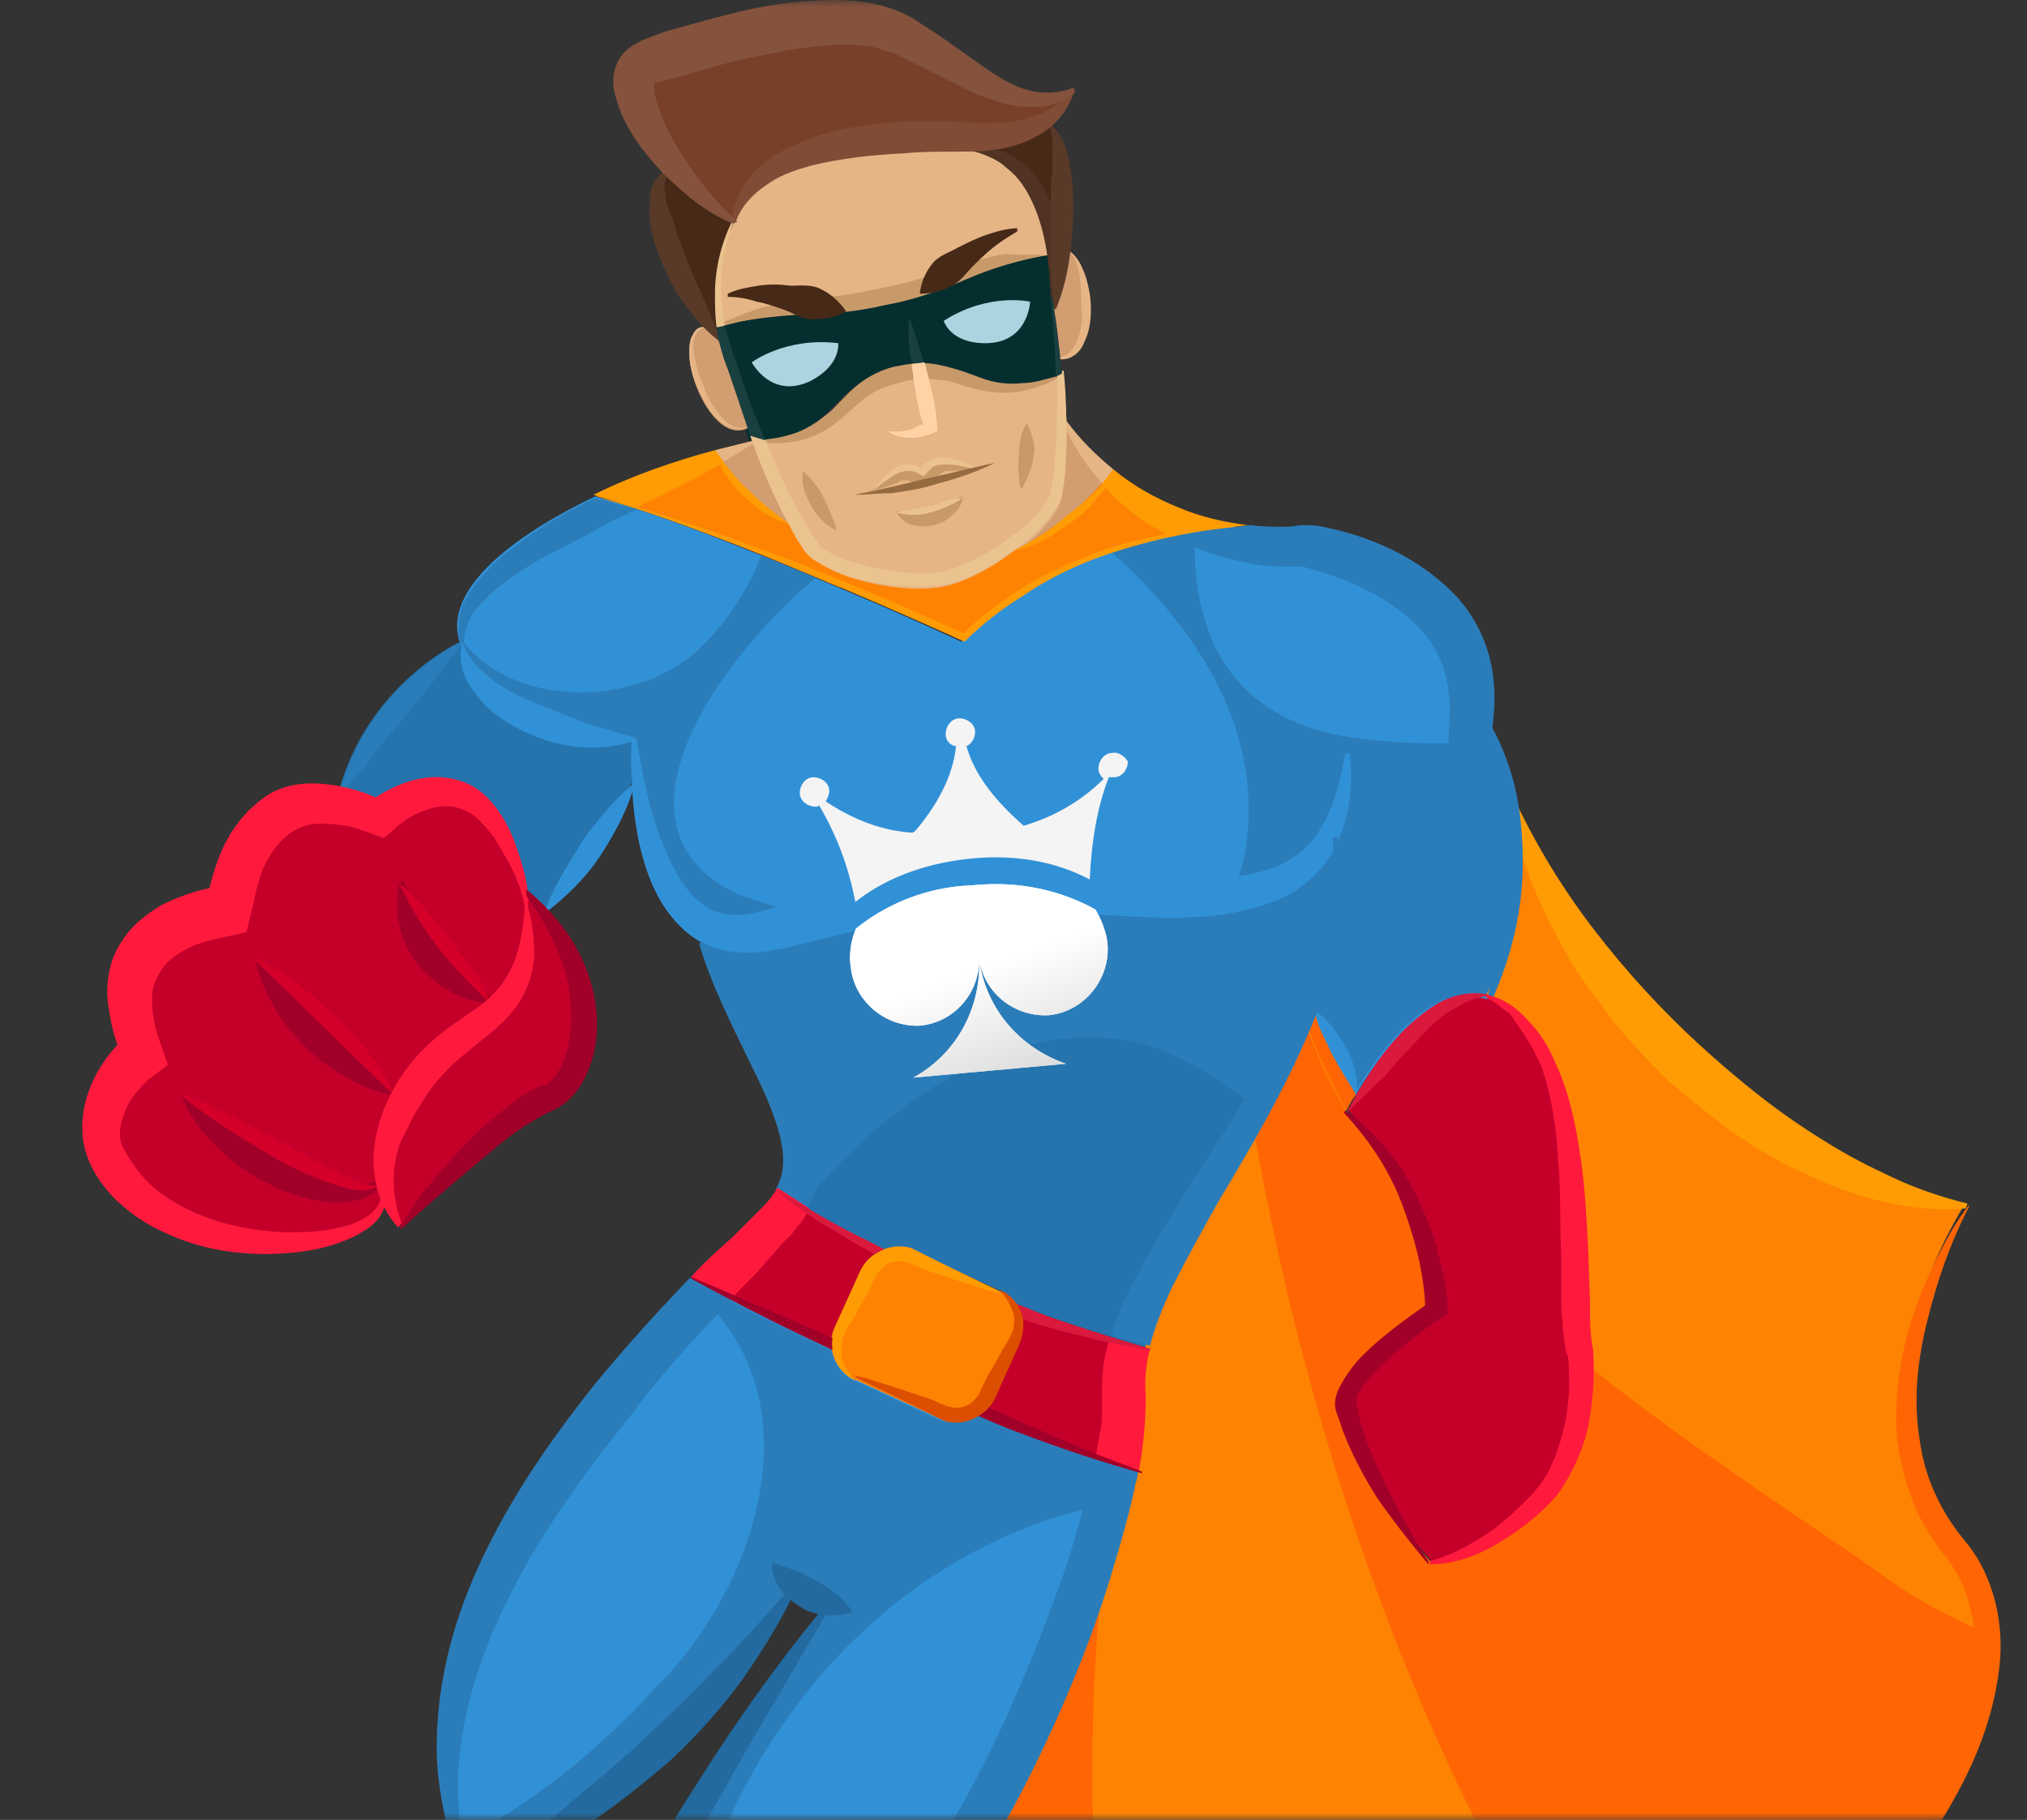 <svg width="147" height="132" viewBox="0 0 147 132" fill="none" xmlns="http://www.w3.org/2000/svg">
<rect x="0" y="0" width="147" height="132" fill="#333333" stroke="none"/>
<mask id="mask0" mask-type="alpha" maskUnits="userSpaceOnUse" x="0" y="0" width="147" height="132">
<rect width="147" height="132" fill="#C4C4C4"/>
</mask>
<g mask="url(#mask0)">
<path d="M74.704 21.882C74.704 21.882 71.804 21.187 68.44 23.271C68.44 23.271 68.904 24.892 71.456 24.892C74.588 24.892 74.704 21.882 74.704 21.882ZM54.52 26.281C54.52 26.281 55.912 28.944 58.696 27.671C61.016 26.629 60.784 24.892 60.784 24.892C56.956 24.429 54.52 26.281 54.52 26.281ZM51.968 23.734C56.028 22.692 57.884 22.924 61.016 22.576C61.828 22.461 62.872 22.345 63.916 22.113C63.916 22.113 63.916 22.113 64.032 22.113C69.252 20.956 70.412 19.45 75.632 18.524H75.98C76.096 19.45 76.212 20.492 76.212 21.534C76.212 21.882 76.328 22.113 76.328 22.461C76.56 23.734 76.676 25.008 76.792 26.05C76.792 26.397 76.908 26.86 76.908 27.207H76.792C71.456 29.176 70.296 26.629 66.816 26.513C66.236 26.513 65.656 26.513 64.96 26.744C64.96 26.744 64.96 26.744 64.844 26.744C59.856 27.902 60.9 31.723 54.404 32.186C54.288 31.839 54.172 31.491 54.056 31.144C53.592 29.87 53.128 28.481 52.664 26.86C52.664 26.86 52.316 26.166 52.084 24.892C52.084 24.429 52.084 24.081 51.968 23.734Z" fill="#052E2F"/>
<path d="M76.096 18.524C75.516 14.24 73.892 11.462 70.064 10.883C70.296 10.883 70.644 10.883 70.876 10.883C73.428 10.883 75.052 10.072 76.096 9.146C77.488 10.188 77.953 14.356 77.489 18.177C77.257 19.682 77.025 21.187 76.445 22.46C76.445 22.113 76.329 21.882 76.329 21.534C76.329 20.492 76.212 19.45 76.096 18.524Z" fill="#472917"/>
<path d="M51.968 23.734C51.968 24.082 52.084 24.429 52.2 24.776C51.852 24.429 51.504 24.082 51.156 23.734C47.908 20.261 45.82 14.125 48.372 12.504C49.88 14.009 51.736 15.399 53.244 15.977C51.736 18.988 51.736 21.766 51.968 23.734Z" fill="#472917"/>
<path d="M69.948 10.883C63.916 10.883 54.984 10.999 53.128 16.093C51.62 15.399 49.88 14.125 48.256 12.62C44.892 9.262 42.804 4.631 46.748 3.242C52.78 1.158 61.016 -1.158 65.772 1.505C70.528 4.168 73.544 8.22 77.72 6.484C77.72 6.484 77.372 7.873 75.98 9.147C74.936 10.073 73.312 10.883 70.76 10.883C70.528 10.768 70.296 10.883 69.948 10.883Z" fill="#784029"/>
<path d="M54.288 31.028C51.272 32.649 48.256 23.85 51.156 23.734C51.504 24.082 51.852 24.429 52.2 24.776C52.432 26.05 52.78 26.744 52.78 26.744C53.36 28.365 53.824 29.755 54.288 31.028Z" fill="#D19D71"/>
<path d="M77.487 18.177C79.459 19.219 79.691 26.166 76.907 26.05C76.791 25.008 76.675 23.734 76.443 22.461C76.907 21.187 77.255 19.682 77.487 18.177Z" fill="#D19D71"/>
<path d="M76.792 36.007C77.024 34.733 77.14 33.112 77.14 30.681C78.184 32.07 79.46 33.344 80.62 34.27C80.62 34.27 78.416 37.628 73.544 40.059C75.284 38.785 76.676 37.165 76.792 36.007Z" fill="#D19D71"/>
<path d="M54.636 32.071C55.681 34.849 56.608 36.817 57.304 38.091C53.477 35.66 51.852 32.765 51.852 32.765C52.781 32.534 53.709 32.302 54.636 32.071Z" fill="#D19D71"/>
<path d="M68.44 23.271C71.688 21.187 74.704 21.882 74.704 21.882C74.704 21.882 74.588 24.892 71.456 24.892C68.904 24.892 68.44 23.271 68.44 23.271Z" fill="#ACD4E0"/>
<path d="M60.783 24.892C60.783 24.892 61.016 26.513 58.696 27.671C55.911 28.944 54.52 26.281 54.52 26.281C54.52 26.281 56.956 24.429 60.783 24.892Z" fill="#ACD4E0"/>
<path d="M57.305 38.207C56.493 36.817 55.681 34.965 54.637 32.186C61.249 31.723 60.089 27.902 65.077 26.745C65.077 26.745 65.077 26.745 65.193 26.745C65.889 26.629 66.469 26.513 67.049 26.513C70.413 26.629 71.689 29.176 77.025 27.208H77.141C77.257 28.597 77.257 29.639 77.373 30.681C77.373 33.228 77.257 34.849 77.025 36.007C76.793 37.165 75.401 38.785 73.661 40.059C72.037 41.217 70.181 42.259 68.789 42.606C66.817 43.069 63.685 42.722 61.365 41.911C60.089 41.448 59.045 40.869 58.581 40.175C58.117 39.48 57.769 38.901 57.305 38.207Z" fill="#E6B586"/>
<path d="M61.132 22.577C58 22.924 56.028 22.577 52.084 23.734C51.736 21.766 51.852 18.988 53.244 16.093C55.1 10.999 64.032 10.999 70.064 10.883C74.008 11.462 75.516 14.241 76.096 18.524H75.748C70.528 19.451 69.368 20.956 64.148 22.113H64.032C62.988 22.345 61.944 22.461 61.132 22.577Z" fill="#E6B586"/>
<path d="M39.556 65.877C45.356 72.013 43.036 79.076 40.136 80.234C37.004 81.391 29 88.917 29 88.917C29 88.917 28.304 88.222 27.724 86.949C27.608 86.601 27.492 86.254 27.376 85.791C27.028 84.17 27.144 81.97 28.536 79.307C28.652 79.076 28.768 78.844 28.884 78.728C32.712 72.245 37.7 74.56 38.048 65.761C38.048 65.298 38.048 64.951 37.932 64.488C38.628 64.951 39.092 65.414 39.556 65.877Z" fill="#C4002A"/>
<path d="M38.164 65.761C37.816 74.56 32.828 72.245 29 78.728C28.884 78.96 28.768 79.191 28.652 79.307C27.144 81.97 27.144 84.17 27.492 85.791C27.608 86.254 27.724 86.601 27.84 86.948C27.608 91.001 14.964 92.853 8.816 87.18C2.668 81.623 8.816 75.95 8.816 75.95C5.336 66.109 15.428 64.951 15.428 64.951C17.168 57.309 21.692 56.731 24.592 57.309C26.216 57.541 27.26 58.236 27.26 58.236C27.26 58.236 33.06 53.952 36.424 59.741C36.424 59.741 37.7 62.056 38.048 64.603C38.164 64.951 38.164 65.414 38.164 65.761Z" fill="#C4002A"/>
<path d="M107.996 72.245C108.692 72.477 109.388 72.824 110.084 73.403C116.348 78.613 114.608 94.127 115.536 97.832C115.536 97.832 116.464 105.241 111.94 109.294C107.416 113.346 103.82 113.23 103.82 113.23C103.82 113.23 98.716 107.673 97.324 102C96.744 99.684 101.616 95.979 103.82 94.59C103.82 94.59 103.588 86.37 97.788 80.581C97.788 80.581 98.02 80.002 98.484 79.307C99.876 76.76 103.704 71.203 107.996 72.245Z" fill="#C4002A"/>
<path d="M82.244 106.515C78.648 105.589 74.82 104.083 70.992 102.578C71.34 102.347 71.688 101.884 71.92 101.536L73.776 97.484C74.24 96.558 74.124 95.4 73.544 94.59C76.328 95.632 79.576 96.674 83.056 97.716C82.708 98.874 82.592 99.915 82.708 100.957C82.824 102.347 82.708 104.315 82.244 106.515Z" fill="#C4002A"/>
<path d="M60.321 97.832C55.1 95.4 51.157 93.316 50.228 92.737C52.664 90.306 54.52 88.454 55.565 87.412C55.913 87.064 56.145 86.717 56.377 86.254C58.001 87.296 60.437 88.801 64.148 90.538C63.453 90.769 62.873 91.348 62.525 92.043L60.669 96.095C60.321 96.674 60.205 97.253 60.321 97.832Z" fill="#C4002A"/>
<path d="M60.089 116.24C59.045 115.777 58.233 115.314 57.653 114.851C56.957 116.356 53.361 123.766 44.777 130.249C43.617 131.06 42.573 131.87 41.645 132.449C35.845 136.154 33.757 134.996 32.945 133.375C32.829 133.028 32.713 132.681 32.597 132.449C28.537 117.051 42.109 101.189 50.461 92.737C51.389 93.201 55.333 95.284 60.553 97.832C60.669 98.758 61.249 99.568 62.177 100.031L68.209 102.81C69.253 103.273 70.297 103.157 71.225 102.463C75.053 103.968 78.997 105.473 82.477 106.399C80.157 119.25 69.833 142.869 58.233 147.616C44.545 153.173 48.025 155.141 44.893 156.299C44.893 156.299 43.965 163.709 33.525 171.119C38.281 162.667 37.121 157.92 36.889 157.225C36.657 156.531 31.669 154.331 24.709 160.699C27.377 155.489 30.625 150.858 36.657 151.205C36.657 151.205 38.629 147.153 43.153 143.795C43.037 143.911 47.909 131.407 60.089 116.24Z" fill="#3191D7"/>
<path d="M81.781 108.831C82.013 108.02 82.129 107.21 82.245 106.515C78.649 105.589 74.821 104.084 70.993 102.579C70.181 103.157 69.021 103.389 67.977 102.926L61.945 100.147C61.017 99.684 60.437 98.874 60.321 97.948C55.101 95.516 51.157 93.432 50.229 92.853C50.113 92.969 49.997 93.085 49.881 93.201C59.973 101.421 54.405 115.661 47.677 122.261C43.269 127.123 38.281 131.06 32.945 133.723C33.873 135.228 35.961 136.038 41.529 132.565C42.457 131.986 43.501 131.291 44.661 130.365C53.245 123.882 56.841 116.472 57.537 114.967C58.117 115.43 58.929 115.893 59.973 116.356C47.793 131.407 42.921 144.027 42.921 144.027C38.281 147.5 36.425 151.437 36.425 151.437C30.393 151.205 27.145 155.72 24.477 160.93C31.437 154.563 36.425 156.762 36.657 157.457C36.889 158.152 38.049 162.898 33.293 171.35C43.733 163.94 44.661 156.531 44.661 156.531H44.777C44.545 156.299 44.429 155.952 44.197 155.72C43.153 152.479 44.081 144.953 49.185 146.342C50.345 129.323 62.989 111.725 81.781 108.831Z" fill="#2B7DBA"/>
<path d="M45.82 56.731C45.704 57.078 44.196 62.404 39.556 65.993C39.092 65.53 38.628 65.067 38.048 64.604C37.7 62.172 36.424 59.741 36.424 59.741C33.06 53.952 27.26 58.236 27.26 58.236C27.26 58.236 26.1 57.657 24.592 57.31C26.68 49.784 33.06 46.658 33.408 46.542C33.64 47.237 33.988 47.816 34.568 48.511C37.7 51.868 45.936 53.605 45.936 53.605C45.936 53.605 45.82 54.878 45.82 56.731Z" fill="#2574AE"/>
<path d="M96.744 60.783C97.788 64.835 96.976 69.119 95.236 73.403C91.872 82.318 84.796 91.117 83.056 97.716C79.46 96.674 76.328 95.632 73.544 94.59C73.312 94.127 72.848 93.78 72.384 93.548L66.352 90.769C65.656 90.422 64.844 90.422 64.148 90.654C60.552 88.917 58 87.412 56.376 86.37C58.812 82.086 53.476 76.645 50.808 68.193C52.316 69.003 54.288 69.235 56.84 68.424C64.96 66.109 71.108 65.53 77.836 65.877C83.404 66.225 93.728 67.846 96.744 60.783Z" fill="#2574AE"/>
<path d="M96.744 60.783C93.728 67.846 83.404 66.225 77.836 65.993C71.108 65.646 65.076 66.225 56.84 68.54C54.288 69.235 52.316 69.003 50.808 68.309C53.476 76.76 58.812 82.202 56.376 86.486C56.84 86.833 57.42 87.18 58.116 87.528C65.54 78.266 77.14 71.55 86.884 77.455C88.624 78.497 90.248 79.655 91.756 80.813C93.032 78.381 94.308 75.95 95.236 73.403C96.86 69.235 97.672 64.951 96.744 60.783Z" fill="#2B7DBA"/>
<path d="M50.808 68.193C46.864 66.224 45.936 60.32 45.82 56.615C45.704 54.763 45.82 53.489 45.82 53.489C45.82 53.489 37.584 51.752 34.452 48.395C33.872 47.816 33.524 47.121 33.292 46.426C32.248 42.722 37.12 38.901 43.152 36.007C47.908 37.28 55.1 40.175 60.784 42.606C65.772 44.69 69.716 46.542 69.716 46.542C69.716 46.542 76.328 39.248 89.436 38.206C91.64 38.554 93.38 38.438 94.076 38.438C95.816 38.206 109.388 40.869 107.648 53.026C107.648 53.026 108.808 54.763 109.504 58.004C110.2 61.362 110.432 66.456 107.88 72.476C103.704 71.319 99.76 76.876 98.252 79.539C98.252 79.539 95.932 75.834 95.236 73.634C96.86 69.35 97.672 65.067 96.744 61.014C93.728 68.077 83.404 66.456 77.836 66.224C71.108 65.877 65.076 66.456 56.84 68.772C54.404 69.235 52.316 69.003 50.808 68.193Z" fill="#3191D7"/>
<path d="M81.664 47.931L55.448 50.478L69.832 62.172L81.664 47.931Z" fill="#3191D7"/>
<path d="M59.16 41.911C57.884 41.332 56.608 40.869 55.216 40.29C54.056 43.185 52.316 45.732 50.112 47.584C45.472 51.289 37.12 51.289 33.408 46.311C33.408 46.426 33.408 46.542 33.524 46.658C33.756 47.353 34.104 47.932 34.684 48.626C37.816 51.984 46.052 53.72 46.052 53.72C46.052 53.72 45.936 54.994 46.052 56.846C46.168 60.551 47.096 66.34 51.04 68.424C52.548 69.235 54.52 69.466 57.072 68.656C58.812 68.193 60.552 67.73 62.176 67.382C59.16 66.688 56.26 65.761 53.708 64.951C43.152 60.204 52.2 47.7 59.16 41.911Z" fill="#2B7DBA"/>
<path d="M109.62 57.889C109.156 55.92 108.576 54.415 108.112 53.721C104.516 54.068 100.92 53.952 97.324 53.373C88.74 51.752 86.42 45.385 86.652 38.554C84.448 38.901 82.36 39.48 80.62 40.059C87.348 46.079 91.524 53.373 90.364 61.362C90.132 63.446 89.204 65.067 87.812 66.225C91.64 65.877 95.236 64.488 96.744 60.783C97.788 64.835 96.976 69.119 95.236 73.403C95.932 75.603 98.252 79.307 98.252 79.307C99.76 76.644 103.588 71.087 107.88 72.245C110.548 66.225 110.316 61.246 109.62 57.889Z" fill="#2B7DBA"/>
<path d="M82.244 106.515C82.592 104.315 82.824 102.347 82.708 100.957C82.592 99.915 82.708 98.874 83.056 97.716C84.796 91.116 91.756 82.317 95.236 73.403C95.932 75.602 98.252 79.307 98.252 79.307C97.788 80.118 97.556 80.581 97.556 80.581C103.356 86.37 103.588 94.59 103.588 94.59C101.384 96.095 96.512 99.684 97.092 101.999C98.484 107.673 103.588 113.23 103.588 113.23C103.588 113.23 107.184 113.461 111.708 109.293C116.232 105.241 115.304 97.832 115.304 97.832C114.376 94.011 116.232 78.612 109.852 73.403C109.156 72.824 108.46 72.476 107.764 72.245C110.316 66.224 110.084 61.246 109.388 57.773C115.768 72.245 131.08 84.98 142.448 87.412C142.448 87.412 132.936 102.115 141.288 112.072C149.524 122.029 136.184 142.522 123.772 146.458C111.36 150.279 104.168 142.058 92.452 154.562C80.852 167.066 75.864 141.132 57.884 147.731C69.716 142.985 79.924 119.366 82.244 106.515Z" fill="#FF8303"/>
<path d="M98.369 79.307C98.369 79.307 96.049 75.603 95.353 73.403C95.237 73.75 95.005 74.213 94.889 74.561C95.585 76.644 96.629 78.613 97.673 80.581C97.673 80.465 97.905 80.002 98.369 79.307Z" fill="#FF6603"/>
<path d="M97.788 80.928C98.832 82.665 99.992 84.402 101.384 86.022C100.456 84.286 99.412 82.433 97.788 80.928Z" fill="#FF6603"/>
<path d="M79.808 115.661C75.516 128.397 67.28 144.027 58 147.847C69.368 143.679 75.516 152.478 81.432 156.415C79.46 142.753 78.532 129.207 79.808 115.661Z" fill="#FF6603"/>
<path d="M143.84 118.324C141.288 117.282 138.736 115.893 136.416 114.156C129.92 109.641 122.38 104.778 115.536 99.337C115.536 101.768 115.072 106.399 111.824 109.294C107.3 113.346 103.704 113.23 103.704 113.23C103.704 113.23 98.6 107.673 97.208 102C96.628 99.684 101.5 95.979 103.704 94.59C103.704 94.59 103.588 90.422 101.384 85.906C100.108 84.286 98.832 82.549 97.788 80.812C97.672 80.697 97.672 80.697 97.556 80.581C97.556 80.581 97.556 80.581 97.556 80.465C96.396 78.497 95.468 76.529 94.772 74.445C93.728 76.992 92.336 79.539 90.944 82.086C95.004 105.01 103.008 128.165 116 147.616C118.436 147.616 120.988 147.384 123.888 146.458C134.096 143.332 144.884 128.976 143.84 118.324Z" fill="#FF6603"/>
<path d="M73.545 94.59C74.125 95.4 74.241 96.442 73.777 97.484L71.921 101.42C71.689 101.884 71.457 102.231 70.993 102.462C70.181 103.041 69.021 103.273 67.977 102.81L61.945 100.031C61.017 99.568 60.437 98.758 60.321 97.831C60.205 97.252 60.321 96.674 60.553 96.21L62.409 92.158C62.757 91.464 63.337 90.885 64.033 90.653C64.729 90.422 65.541 90.422 66.237 90.769L72.269 93.548C72.849 93.779 73.197 94.126 73.545 94.59Z" fill="#FF8303"/>
<path d="M68.673 42.49C70.065 42.143 71.921 41.217 73.545 39.943C78.417 37.396 80.621 34.154 80.621 34.154C83.637 36.586 86.885 37.627 89.437 38.091C76.329 39.133 69.717 46.427 69.717 46.427C69.717 46.427 65.889 44.69 60.785 42.49L61.133 41.68C63.569 42.606 66.701 42.953 68.673 42.49Z" fill="#FF8303"/>
<path d="M60.901 42.606C55.217 40.175 48.025 37.28 43.269 36.007C46.053 34.617 49.069 33.575 51.853 32.765C51.853 32.765 53.477 35.659 57.305 38.091C57.769 38.901 58.117 39.48 58.465 39.943C58.929 40.638 59.973 41.217 61.249 41.68L60.901 42.606Z" fill="#FF8303"/>
<path d="M33.525 46.658C32.713 47.7 32.017 48.627 31.321 49.553C30.625 50.479 29.929 51.289 29.233 52.1C28.537 52.91 27.841 53.836 27.145 54.647C26.449 55.573 25.753 56.499 24.825 57.425H24.709C25.289 55.11 26.449 52.91 27.957 51.058C29.581 49.205 31.437 47.584 33.525 46.542V46.658Z" fill="#2B7DBA"/>
<path d="M46.053 56.731C45.589 58.583 44.661 60.32 43.617 61.941C42.573 63.562 41.181 64.951 39.673 66.109L39.557 65.993C39.905 64.951 40.369 64.141 40.833 63.33C41.297 62.52 41.761 61.825 42.225 61.015C42.689 60.32 43.269 59.625 43.849 58.931C44.429 58.236 45.125 57.541 45.937 56.847L46.053 56.731Z" fill="#3191D7"/>
<path d="M142.796 87.528C141.404 90.191 140.476 92.969 139.78 95.748C139.084 98.526 138.736 101.421 139.2 104.315C139.548 107.094 140.708 109.641 142.564 111.841C144.652 114.388 145.348 117.861 145 120.871C144.652 123.997 143.608 126.892 142.216 129.555C140.824 132.218 139.084 134.765 137.228 137.08C135.372 139.396 133.168 141.48 130.848 143.332C128.528 145.185 125.744 146.69 122.844 147.5C119.944 148.311 116.812 148.542 113.796 148.426C110.78 148.311 107.88 148.079 105.096 148.542C102.312 148.89 99.76 150.163 97.556 151.9C96.396 152.71 95.352 153.752 94.424 154.794C93.496 155.836 92.336 157.11 90.944 157.92C89.552 158.846 87.696 159.425 85.956 159.194C84.216 158.962 82.592 158.268 81.316 157.341C78.764 155.605 76.676 153.405 74.356 151.668C72.152 149.816 69.716 148.311 66.932 147.5C65.54 147.153 64.148 146.921 62.64 147.037C61.132 147.153 59.74 147.384 58.348 147.732L58.232 147.5C60.9 146.342 64.148 145.764 67.164 146.342C70.18 146.921 73.08 148.426 75.516 150.163C77.952 151.9 80.156 153.984 82.592 155.373C83.752 156.068 85.028 156.647 86.188 156.762C87.348 156.878 88.508 156.415 89.668 155.72C90.248 155.373 90.712 154.91 91.292 154.447C91.756 153.984 92.22 153.405 92.8 152.942C93.844 151.9 95.004 150.858 96.28 149.932C98.832 148.079 101.848 146.69 104.98 146.342C108.112 145.995 111.128 146.342 114.028 146.574C116.928 146.806 119.828 146.806 122.728 146.227C125.512 145.648 128.18 144.374 130.616 142.638C133.052 140.901 135.14 138.817 136.88 136.501C138.736 134.186 140.244 131.639 141.288 128.976C142.448 126.313 143.144 123.419 143.26 120.64C143.376 117.861 142.796 115.083 141.172 112.999C140.244 111.841 139.316 110.452 138.736 108.946C138.156 107.441 137.808 105.936 137.576 104.431C137.344 101.305 137.808 98.179 138.736 95.4C139.2 94.011 139.78 92.622 140.476 91.233C141.172 89.843 141.868 88.57 142.796 87.412V87.528Z" fill="#FF6603"/>
<path d="M109.737 57.773C111.361 61.246 113.333 64.488 115.653 67.498C117.973 70.508 120.525 73.287 123.309 75.834C126.093 78.381 129.109 80.812 132.357 82.781C133.981 83.823 135.605 84.633 137.345 85.443C139.085 86.254 140.825 86.833 142.681 87.296L142.565 87.643C138.505 87.99 134.445 86.833 130.849 85.096C128.993 84.286 127.253 83.244 125.629 82.086C124.005 80.928 122.497 79.654 120.989 78.381C119.597 76.992 118.205 75.602 116.929 73.981C115.769 72.361 114.493 70.855 113.565 69.119C111.593 65.645 109.969 61.941 109.505 57.888L109.737 57.773Z" fill="#FF9C03"/>
<path d="M98.369 79.423C97.789 78.497 97.209 77.571 96.629 76.529C96.165 75.487 95.585 74.561 95.353 73.403H95.469C96.049 73.75 96.397 74.213 96.745 74.676C97.093 75.139 97.441 75.603 97.672 76.066C97.904 76.529 98.136 77.108 98.252 77.571C98.368 78.034 98.485 78.613 98.369 79.423Z" fill="#3191D7"/>
<path d="M51.156 23.735C50.692 23.85 50.46 24.198 50.344 24.545C50.228 24.892 50.228 25.355 50.344 25.703C50.46 26.513 50.692 27.324 51.04 28.018C51.272 28.829 51.736 29.523 52.2 30.102C52.664 30.681 53.36 31.26 54.288 30.913C53.94 31.144 53.476 31.144 53.012 31.029C52.548 30.913 52.2 30.565 51.968 30.334C51.388 29.755 50.924 28.945 50.576 28.134C50.228 27.324 49.996 26.513 49.996 25.587C49.996 25.124 49.996 24.661 50.228 24.313C50.344 23.966 50.692 23.619 51.156 23.735Z" fill="#E6B586"/>
<path d="M77.489 18.177C78.185 18.64 78.533 19.45 78.765 20.145C78.997 20.956 79.113 21.65 79.113 22.461C79.113 23.271 78.997 24.081 78.649 24.776C78.417 25.471 77.721 26.166 76.793 26.05V25.934C77.605 25.818 77.953 25.123 78.185 24.545C78.417 23.85 78.533 23.155 78.417 22.345C78.417 21.65 78.417 20.84 78.301 20.145C78.301 19.798 78.185 19.45 78.069 19.103C77.953 18.756 77.837 18.524 77.489 18.177Z" fill="#E6B586"/>
<path d="M70.064 10.767C71.225 10.536 72.617 10.767 73.66 11.462C74.82 12.157 75.632 13.314 76.096 14.472C76.56 15.63 76.792 16.903 76.792 18.061C76.792 19.219 76.677 20.377 76.329 21.535H76.212C76.096 19.219 75.864 16.903 74.936 14.819C74.472 13.777 73.892 12.851 72.965 12.157C72.269 11.462 71.109 11.115 70.064 10.767Z" fill="#503323"/>
<path d="M48.488 12.62C48.14 13.198 48.14 13.662 48.256 14.125C48.256 14.588 48.488 15.051 48.604 15.514C48.836 15.977 48.952 16.44 49.068 16.903C49.3 17.366 49.416 17.83 49.648 18.409C49.996 19.451 50.46 20.377 50.924 21.419L52.316 24.66L52.2 24.776C51.272 24.082 50.46 23.155 49.764 22.229C49.068 21.303 48.488 20.261 48.024 19.103C47.56 18.061 47.212 16.903 47.096 15.63C47.096 15.051 47.096 14.472 47.212 13.777C47.328 13.198 47.792 12.62 48.256 12.388L48.488 12.62Z" fill="#593A29"/>
<path d="M76.212 9.031C77.14 9.841 77.488 11.115 77.604 12.157C77.836 13.315 77.836 14.472 77.836 15.63C77.72 17.946 77.488 20.261 76.56 22.461L76.444 22.345C76.328 21.072 76.212 19.914 76.212 18.872C76.212 17.714 76.212 16.672 76.212 15.63C76.212 15.051 76.212 14.588 76.212 14.009C76.212 13.43 76.212 12.967 76.328 12.388C76.328 11.809 76.328 11.346 76.328 10.767C76.328 10.188 76.328 9.725 76.096 9.147L76.212 9.031Z" fill="#593A29"/>
<path d="M75.864 18.524C73.892 18.871 71.92 19.45 70.064 20.261C68.208 21.071 66.236 21.766 64.264 22.113C62.292 22.576 60.204 22.808 58.232 22.808C56.144 22.924 54.172 23.155 52.2 23.618V23.502C53.128 23.039 54.172 22.692 55.1 22.345C56.144 22.113 57.188 21.881 58.232 21.766C60.32 21.534 62.176 21.303 64.148 20.84C66.12 20.492 67.976 19.797 69.832 19.219C70.76 18.871 71.804 18.64 72.848 18.408C73.776 18.524 74.704 18.408 75.864 18.524Z" fill="#C99A69"/>
<path d="M77.024 27.208C76.212 27.786 75.168 28.134 74.124 28.365C73.08 28.597 71.92 28.481 70.876 28.25C69.832 28.018 68.904 27.555 68.092 27.555C67.28 27.439 66.352 27.439 65.54 27.671C64.612 27.902 63.916 28.134 63.104 28.597C62.408 29.06 61.712 29.755 60.9 30.449C60.088 31.144 59.044 31.723 58 31.954C56.956 32.186 55.912 32.186 54.868 32.07V31.954C55.912 31.839 56.84 31.723 57.768 31.375C58.696 31.028 59.508 30.449 60.32 29.755C61.016 29.06 61.712 28.25 62.524 27.671C63.336 27.092 64.38 26.629 65.308 26.513C66.352 26.281 67.396 26.281 68.324 26.513C69.368 26.744 70.296 27.092 71.224 27.439C72.152 27.786 73.196 27.902 74.124 27.786C75.052 27.786 75.98 27.439 77.024 27.208Z" fill="#C99A69"/>
<path d="M66.7 21.303C66.816 20.377 67.164 19.682 67.628 19.103C68.092 18.524 68.904 18.293 69.484 17.945C70.18 17.598 70.876 17.251 71.572 17.019C72.268 16.788 73.08 16.556 73.776 16.556V16.788C73.196 17.135 72.616 17.482 72.036 17.945C71.456 18.408 70.992 18.872 70.528 19.335C70.064 19.798 69.6 20.492 69.02 20.724C68.44 21.071 67.744 21.303 66.7 21.303Z" fill="#472917"/>
<path d="M61.132 22.692C60.32 23.155 59.508 23.155 58.812 23.155C58.116 23.155 57.536 22.692 56.84 22.461C56.144 22.229 55.564 21.997 54.868 21.882C54.172 21.65 53.476 21.534 52.78 21.534V21.303C53.476 20.956 54.288 20.84 54.984 20.724C55.796 20.608 56.492 20.608 57.304 20.724C58 20.724 58.812 20.608 59.508 20.956C60.204 21.303 60.784 21.766 61.364 22.576L61.132 22.692Z" fill="#472917"/>
<path d="M67.049 26.397C66.701 25.355 66.353 24.197 66.005 23.155H65.889C65.889 24.313 65.889 25.355 66.121 26.281L67.049 26.397Z" fill="#1A3F40"/>
<path d="M66.119 26.397C66.119 26.744 66.235 27.092 66.235 27.439C66.351 28.134 66.467 28.828 66.583 29.407C66.699 29.755 66.699 30.102 66.815 30.334C66.815 30.449 66.931 30.681 66.931 30.797C66.931 30.797 66.931 30.797 66.815 30.797C66.583 30.912 66.351 31.028 66.119 31.144C65.655 31.26 65.075 31.375 64.495 31.26V31.375C65.539 31.954 66.931 31.839 67.975 31.26C67.975 30.565 67.859 29.87 67.743 29.176C67.627 28.481 67.395 27.786 67.279 27.092C67.163 26.86 67.163 26.513 67.047 26.281L66.119 26.397Z" fill="#FFD3A5"/>
<path d="M70.877 34.038C70.529 34.154 70.181 34.038 69.833 34.154H68.789C68.441 34.154 68.325 34.27 68.209 34.386C68.093 34.502 67.861 34.733 67.745 34.849L67.629 35.08L67.281 35.312C67.165 35.312 67.165 35.312 67.049 35.312L66.701 35.428L66.469 35.196C66.353 35.08 66.005 34.965 65.889 34.849C65.773 34.849 65.773 34.849 65.657 34.849C65.541 34.849 65.541 34.849 65.425 34.849C65.309 34.849 65.309 34.849 65.193 34.965L64.265 35.312C63.917 35.428 63.569 35.544 63.221 35.659V35.544C63.801 35.08 64.265 34.617 64.961 34.27C65.309 34.038 65.657 33.923 66.005 33.923C66.353 33.923 66.701 34.154 67.049 34.27H66.933H67.165C67.397 33.923 67.629 33.691 67.861 33.459C68.209 33.228 68.557 33.228 68.905 33.344C69.485 33.575 70.181 33.807 70.877 34.038Z" fill="#C99A69"/>
<path d="M70.877 34.039C70.181 33.923 69.485 33.691 68.789 33.691C68.441 33.691 68.093 33.691 67.745 33.807C67.397 34.039 67.281 34.27 67.049 34.502H66.817C66.585 34.27 66.237 34.155 65.889 34.155C65.541 34.155 65.193 34.27 64.961 34.386C64.381 34.733 63.801 35.197 63.221 35.66C63.685 35.081 64.149 34.502 64.729 34.039L64.961 33.923C65.077 33.807 65.193 33.807 65.193 33.807C65.425 33.691 65.657 33.691 65.889 33.691C66.353 33.691 66.701 33.923 67.165 34.155L66.701 34.039C66.817 34.039 66.817 34.039 66.933 34.039L66.585 34.27C66.817 33.923 67.049 33.576 67.513 33.344C67.977 33.113 68.441 33.113 68.789 33.228C69.601 33.344 70.297 33.576 70.877 34.039Z" fill="#EAC38F"/>
<path d="M64.96 37.049C65.772 37.28 66.584 37.164 67.396 36.933C68.208 36.701 69.02 36.354 69.716 36.007L69.832 36.122C69.716 36.701 69.368 37.164 69.02 37.396C68.672 37.743 68.208 37.975 67.744 38.091C67.28 38.206 66.7 38.206 66.236 38.091C65.772 37.975 65.308 37.743 64.96 37.049Z" fill="#C99A69"/>
<path d="M64.96 37.164C65.424 37.049 65.772 37.049 66.236 36.933C66.584 36.817 67.048 36.817 67.396 36.701C67.744 36.701 68.208 36.47 68.556 36.354C68.904 36.238 69.368 36.122 69.832 36.122C69.136 36.586 68.324 36.933 67.512 37.164C66.7 37.396 65.772 37.396 64.96 37.164Z" fill="#EAC38F"/>
<path d="M74.473 30.681C74.705 31.144 74.821 31.607 74.937 31.955C75.053 32.302 75.053 32.765 74.937 33.112C74.937 33.46 74.821 33.807 74.705 34.154C74.589 34.502 74.357 34.965 74.125 35.428H74.009C73.893 34.617 73.777 33.807 73.893 32.997C73.893 32.186 74.009 31.376 74.473 30.681Z" fill="#C99A69"/>
<path d="M58.233 34.154C58.813 34.733 59.393 35.312 59.741 36.122C60.089 36.817 60.437 37.627 60.669 38.438H60.553C60.089 38.206 59.741 37.859 59.509 37.627C59.277 37.396 59.045 37.049 58.813 36.701C58.697 36.354 58.465 36.007 58.349 35.659C58.233 35.196 58.117 34.849 58.233 34.154Z" fill="#C99A69"/>
<path d="M46.169 53.605C46.633 56.499 47.212 59.394 48.373 61.941C48.953 63.214 49.532 64.256 50.344 65.067C51.157 65.877 51.968 66.224 52.897 66.34C53.825 66.456 54.868 66.224 56.029 65.877L58.117 65.182C58.812 64.951 59.624 64.719 60.321 64.488C63.337 63.677 66.353 63.214 69.484 62.867C72.617 62.635 75.749 62.635 78.764 62.983C81.781 63.33 84.564 63.677 87.233 63.677C89.9 63.677 92.453 63.33 94.308 61.825C96.165 60.32 97.093 57.541 97.556 54.647H97.904C98.02 56.152 98.02 57.657 97.672 59.046C97.325 60.551 96.745 61.941 95.701 63.098C94.656 64.256 93.38 65.067 91.989 65.53C90.597 65.993 89.088 66.34 87.581 66.456C84.564 66.688 81.665 66.456 78.648 66.224C75.749 66.109 72.733 66.109 69.832 66.34C66.933 66.572 64.032 67.035 61.133 67.73C59.74 68.077 58.233 68.424 56.84 68.772C55.333 69.119 53.825 69.235 52.316 68.887C50.809 68.54 49.532 67.614 48.605 66.34C47.676 65.067 47.096 63.677 46.748 62.288C45.937 59.394 45.821 56.383 45.937 53.489L46.169 53.605Z" fill="#3191D7"/>
<path d="M33.525 46.542C33.873 47.7 34.801 48.627 35.729 49.321C36.657 50.016 37.817 50.595 38.977 51.058C40.137 51.521 41.297 51.984 42.457 52.447C43.617 52.794 44.777 53.142 46.053 53.489V53.721C44.661 54.184 43.269 54.3 41.993 54.184C40.717 54.068 39.441 53.721 38.165 53.142C37.005 52.563 35.729 51.868 34.801 50.711C34.337 50.132 33.873 49.553 33.641 48.858C33.409 48.163 33.293 47.353 33.525 46.542Z" fill="#3191D7"/>
<path d="M51.852 32.649C52.781 32.418 53.709 32.186 54.636 31.954V32.186C53.825 32.649 53.129 33.112 52.316 33.575L51.852 32.649Z" fill="#E6B586"/>
<path d="M52.432 33.575C51.156 34.27 49.996 34.965 48.72 35.544C47.908 36.007 46.98 36.354 46.168 36.817L43.036 35.891C45.82 34.502 48.836 33.46 51.852 32.649L52.432 33.575Z" fill="#FF9C03"/>
<path d="M46.168 36.933C46.052 37.049 45.936 37.049 45.704 37.164C44.776 37.627 43.732 38.091 42.804 38.669C41.876 39.133 40.832 39.712 39.904 40.175C38.976 40.638 38.048 41.217 37.236 41.795C36.424 42.374 35.612 42.953 34.916 43.764C34.22 44.458 33.756 45.269 33.64 46.542L33.408 46.658C33.06 45.5 33.292 44.227 33.872 43.301C34.452 42.259 35.264 41.448 36.076 40.638C37.816 39.133 39.788 37.859 41.76 36.817C42.224 36.586 42.688 36.354 43.152 36.122L46.168 36.933Z" fill="#2B7DBA"/>
<path d="M84.68 38.785C86.42 39.712 88.276 40.406 90.132 40.754C91.06 40.985 92.104 41.101 93.148 41.101H93.96C94.192 41.101 94.656 41.101 94.424 41.101C94.54 41.101 94.888 41.217 95.236 41.333C96.628 41.68 98.02 42.259 99.412 42.953C100.688 43.648 101.848 44.458 102.776 45.385C104.632 47.237 105.328 49.668 105.096 52.563L104.98 54.878L105.56 54.415C105.56 54.415 105.676 54.647 105.792 54.763L106.024 55.226C106.14 55.573 106.372 55.805 106.488 56.152C106.836 56.847 107.068 57.541 107.3 58.236C107.764 59.625 108.112 61.13 108.344 62.636C108.46 64.141 108.576 65.761 108.46 67.382C108.344 69.003 108.228 70.624 107.88 72.361L108.228 72.477C109.62 69.351 110.432 65.993 110.432 62.636C110.432 60.899 110.316 59.278 109.968 57.541C109.62 55.92 109.04 54.3 108.228 52.794C108.46 51.058 108.46 49.321 107.996 47.584C107.532 45.848 106.604 44.227 105.328 42.953C102.776 40.406 99.412 38.901 95.932 38.206C95.468 38.091 95.004 38.091 94.54 38.091C94.076 38.091 93.728 38.206 93.264 38.206C92.452 38.206 91.524 38.206 90.712 38.091L84.68 38.785Z" fill="#2B7DBA"/>
<path d="M80.737 34.038C79.461 32.996 78.301 31.838 77.373 30.565L77.141 30.797C77.837 32.302 78.765 33.807 80.041 35.196L80.737 34.038Z" fill="#E6B586"/>
<path d="M79.924 35.08C81.2 36.585 82.824 37.859 84.68 38.785L90.48 38.09C88.74 37.859 87.116 37.511 85.492 36.817C83.752 36.122 82.128 35.196 80.736 34.038L79.924 35.08Z" fill="#FF9C03"/>
<path d="M35.264 134.881C36.539 134.533 37.584 133.839 38.511 133.028C39.556 132.334 40.483 131.523 41.411 130.713C42.34 129.902 43.383 129.092 44.312 128.281C45.239 127.471 46.167 126.66 47.096 125.734C48.023 124.924 48.952 123.998 49.764 123.187C50.691 122.377 51.504 121.335 52.431 120.524C54.172 118.672 55.911 116.819 57.651 114.735L57.883 114.851C56.84 117.282 55.447 119.482 53.94 121.682C52.431 123.766 50.691 125.734 48.719 127.587C46.748 129.323 44.66 130.944 42.456 132.449C41.411 133.144 40.252 133.839 38.975 134.417C37.816 134.996 36.539 135.459 35.148 135.344L35.264 134.881Z" fill="#226A9F"/>
<path d="M56.26 86.254C57.072 84.865 56.84 83.244 56.376 81.739C55.912 80.234 55.216 78.728 54.52 77.339C53.128 74.445 51.62 71.55 50.692 68.424L51.04 68.308C52.664 71.203 54.404 73.866 56.144 76.529C56.956 77.918 57.884 79.307 58.58 81.044C58.928 81.854 59.16 82.896 59.276 84.054C59.392 85.212 59.16 86.486 58.58 87.528C58.58 87.643 58.464 87.759 58.464 87.759L56.26 86.254Z" fill="#2B7DBA"/>
<path d="M50.111 92.622C51.039 91.58 52.083 90.653 53.127 89.727L54.867 87.99C55.447 87.412 56.027 86.833 56.375 86.138L58.695 87.643C58.463 88.106 58.231 88.569 57.883 88.917L57.419 89.496L56.839 90.075L55.215 91.927C54.519 92.737 53.707 93.432 53.011 94.243L50.111 92.622Z" fill="#FF1A3D"/>
<path d="M53.012 94.243C52.664 94.59 52.316 95.053 51.968 95.401C49.764 97.716 47.676 100.032 45.82 102.579C43.848 105.01 41.992 107.441 40.252 110.104C38.512 112.651 37.12 115.314 35.844 118.093C34.684 120.872 33.756 123.766 33.408 126.776C33.176 128.281 33.176 129.786 33.292 131.407C33.292 131.755 33.292 132.218 33.408 132.565C33.408 132.912 33.524 133.26 33.64 133.491C33.872 134.07 34.452 134.533 35.264 134.765V135.112C34.452 135.112 33.524 134.649 33.06 133.954C32.596 133.26 32.364 132.449 32.248 131.639C31.9 130.018 31.668 128.397 31.668 126.776C31.668 123.534 32.248 120.293 33.292 117.167C35.38 111.031 39.092 105.473 43.152 100.379C45.24 97.832 47.444 95.401 49.648 93.085C49.764 92.969 49.996 92.738 50.112 92.622L53.012 94.243Z" fill="#2B7DBA"/>
<path d="M24.477 160.815C25.637 158.383 27.029 155.952 29.001 154.1C29.929 153.174 31.089 152.363 32.365 151.9C33.641 151.437 35.033 151.205 36.425 151.205L36.309 151.321C37.121 149.816 38.049 148.427 39.209 147.153C40.369 145.88 41.529 144.722 42.921 143.68L42.805 143.796C43.849 141.248 45.125 138.817 46.401 136.386C47.677 133.955 49.069 131.639 50.577 129.323C53.477 124.692 56.725 120.177 60.205 116.009L60.437 116.125C59.741 117.398 59.045 118.556 58.349 119.714L56.261 123.303C54.869 125.619 53.477 128.05 52.201 130.365C50.809 132.681 49.649 135.112 48.373 137.544C47.097 139.975 45.937 142.406 44.893 144.722L44.661 145.301L44.197 145.648C42.921 146.574 41.877 147.616 40.717 148.658C40.137 149.237 39.673 149.816 39.209 150.395C38.745 150.974 38.281 151.668 37.933 152.247L37.237 153.289L36.309 153.174C33.989 152.826 31.785 153.521 29.813 155.142C28.885 155.952 27.841 156.763 27.029 157.805C26.217 158.847 25.405 159.889 24.593 161.046L24.477 160.815Z" fill="#226A9F"/>
<path d="M80.62 96.906C80.736 96.674 80.736 96.327 80.852 96.095C81.316 94.822 81.78 93.664 82.476 92.506C83.636 90.306 84.912 88.222 86.188 86.138C88.74 82.086 91.408 78.266 93.496 74.097C95.584 70.045 97.208 65.53 96.628 60.783L96.976 60.667C97.556 62.983 97.556 65.414 97.092 67.846C96.744 70.161 95.932 72.477 95.004 74.676C93.148 79.076 90.712 83.244 88.276 87.296C87.116 89.38 85.956 91.464 84.912 93.548C84.332 94.822 83.752 96.211 83.404 97.6L80.62 96.906Z" fill="#2B7DBA"/>
<path d="M82.592 106.631C82.476 106.978 82.476 107.325 82.36 107.557C81.896 109.872 81.2 112.188 80.504 114.503C79.112 119.019 77.256 123.534 75.168 127.818C73.08 132.102 70.644 136.27 67.628 139.974C66.12 141.827 64.496 143.679 62.64 145.184C61.712 145.995 60.668 146.69 59.624 147.268C58.58 147.847 57.42 148.31 56.376 148.774C54.172 149.7 52.084 150.742 49.996 152.015C48.952 152.71 48.024 153.405 47.328 154.215C46.98 154.678 46.632 155.141 46.284 155.604C45.936 156.067 45.356 156.415 44.776 156.646L44.892 156.415C44.66 158.036 43.964 159.541 43.268 160.93C42.456 162.319 41.644 163.709 40.6 164.867C38.512 167.298 36.076 169.498 33.524 171.35L33.292 171.119C35.728 169.035 37.816 166.719 39.556 164.172C40.484 162.898 41.18 161.625 41.76 160.235C42.108 159.541 42.34 158.846 42.572 158.152C42.688 157.804 42.804 157.457 42.804 157.109C42.92 156.762 42.92 156.415 42.92 156.183V155.257L44.08 154.678C44.312 154.562 44.428 154.447 44.544 154.447C44.66 154.331 44.66 154.331 44.776 154.215C45.008 153.984 45.356 153.289 45.82 152.71C46.748 151.552 47.792 150.626 48.836 149.931C50.924 148.426 53.128 147.268 55.448 146.226L57.072 145.416C57.536 145.184 58 144.953 58.348 144.721C59.16 144.142 60.088 143.564 60.784 142.869C62.408 141.48 63.8 139.859 65.192 138.006C70.528 130.828 74.356 122.145 77.372 113.461C78.068 111.262 78.648 109.062 79.228 106.862C79.344 106.399 79.46 106.052 79.46 105.589L82.592 106.631Z" fill="#2B7DBA"/>
<path d="M79.46 105.704C79.576 105.01 79.692 104.315 79.808 103.736C79.924 103.157 79.924 102.694 79.924 102.231C79.924 101.768 79.924 101.536 79.924 100.494C79.924 99.221 80.156 98.063 80.504 97.021L83.404 97.832C83.172 98.642 83.056 99.568 83.056 100.494C83.172 102.578 82.94 104.662 82.592 106.746L79.46 105.704Z" fill="#FF1A3D"/>
<path d="M56.029 113.346L57.769 113.925C58.233 114.156 58.697 114.388 59.161 114.619C59.625 114.851 60.089 115.198 60.553 115.546C61.017 115.893 61.481 116.356 61.829 116.935C61.133 117.166 60.437 117.166 59.857 117.166C59.277 117.051 58.581 116.935 58.117 116.588C57.537 116.24 57.073 115.893 56.609 115.314C56.261 114.735 55.913 114.156 56.029 113.346Z" fill="#226A9F"/>
<path d="M38.048 65.761C37.816 64.372 37.236 63.098 36.54 61.941C36.192 61.362 35.844 60.667 35.496 60.32C35.032 59.741 34.684 59.394 34.22 59.046C33.292 58.467 32.364 58.352 31.436 58.583C30.972 58.699 30.392 58.93 29.928 59.162C29.464 59.394 28.884 59.857 28.652 60.088L27.84 60.783L26.216 60.204C25.868 60.088 25.288 59.857 24.708 59.857C24.128 59.741 23.664 59.741 23.2 59.741C22.272 59.741 21.46 60.088 20.88 60.551C20.3 61.014 19.72 61.709 19.256 62.635C18.792 63.562 18.56 64.603 18.328 65.761L17.864 67.614L15.776 68.077C15.66 68.077 15.428 68.193 15.196 68.193C14.964 68.308 14.732 68.308 14.5 68.424C14.036 68.54 13.688 68.772 13.224 69.003C12.412 69.466 11.948 69.929 11.6 70.508C11.252 71.087 11.02 71.666 11.02 72.476C11.02 73.287 11.136 74.213 11.484 75.255L12.18 77.223L10.672 78.381C10.672 78.381 10.324 78.728 10.208 78.844C10.092 79.076 9.86 79.191 9.744 79.423C9.396 79.886 9.164 80.233 9.048 80.697C8.7 81.507 8.584 82.317 8.816 83.012C9.164 83.707 9.628 84.517 10.44 85.443C11.136 86.254 12.18 86.948 13.224 87.527C15.428 88.685 17.98 89.264 20.648 89.38C21.924 89.38 23.316 89.38 24.592 89.032C25.288 88.917 25.868 88.685 26.448 88.338C27.028 87.99 27.492 87.527 27.608 86.948H27.956C27.956 87.759 27.492 88.454 26.912 88.917C26.332 89.38 25.636 89.727 25.056 89.959C23.664 90.538 22.272 90.769 20.88 90.885C17.98 91.117 15.08 90.769 12.412 89.611C11.02 89.032 9.86 88.338 8.7 87.296C7.656 86.37 6.728 85.096 6.264 83.707C5.8 82.317 5.916 80.697 6.38 79.307C6.844 77.918 7.656 76.644 8.7 75.602L8.584 75.95C8.12 74.792 7.888 73.403 7.772 72.129C7.772 70.856 8.004 69.466 8.816 68.308C9.512 67.151 10.556 66.34 11.716 65.645C12.876 65.067 14.152 64.603 15.428 64.372L15.08 64.835C15.428 63.446 15.776 62.172 16.472 60.899C17.168 59.625 18.096 58.583 19.256 57.773C20.416 56.962 21.924 56.731 23.316 56.846C24.708 56.962 26.1 57.31 27.376 57.888H27.144C28.42 57.078 29.696 56.499 31.204 56.383C32.712 56.268 34.22 56.731 35.264 57.773C36.308 58.815 37.004 60.088 37.468 61.477C37.932 62.867 38.396 64.256 38.28 65.761H38.048Z" fill="#FF1A3D"/>
<path d="M35.497 72.708C34.221 72.708 33.293 72.361 32.481 71.782C31.669 71.319 30.857 70.624 30.277 69.93C29.697 69.119 29.233 68.309 29.001 67.267C28.769 66.341 28.653 65.183 29.001 64.025L29.233 63.909C30.045 65.53 30.973 67.035 32.133 68.425C33.177 69.814 34.453 71.203 35.729 72.477L35.497 72.708Z" fill="#A10029"/>
<path d="M28.537 79.423C27.145 79.192 25.985 78.728 24.941 78.034C23.896 77.455 22.968 76.76 22.157 75.95C21.345 75.139 20.532 74.213 19.953 73.171C19.372 72.129 18.793 71.087 18.561 69.698L18.677 69.582C20.416 71.087 22.041 72.708 23.78 74.329C25.404 75.95 27.029 77.571 28.652 79.307L28.537 79.423Z" fill="#A10029"/>
<path d="M27.492 85.907C27.492 86.022 27.492 86.138 27.376 86.138C27.26 86.254 27.26 86.37 27.144 86.486C26.912 86.601 26.796 86.717 26.564 86.833C26.1 87.064 25.752 87.064 25.288 87.18C24.476 87.296 23.664 87.18 22.968 87.064C21.46 86.833 20.184 86.254 18.908 85.559C17.632 84.865 16.588 84.054 15.544 83.012C14.5 81.97 13.688 80.812 13.108 79.423L13.224 79.192C15.428 80.812 17.632 82.202 20.068 83.475C21.228 84.17 22.388 84.749 23.664 85.212C24.244 85.444 24.94 85.675 25.52 85.791C26.1 85.907 26.912 86.022 27.376 85.559L27.492 85.907Z" fill="#A10029"/>
<path d="M35.496 72.708C32.828 70.277 30.508 67.498 29 64.141H29.116C29.812 64.835 30.392 65.414 30.972 66.109C31.552 66.803 32.132 67.498 32.596 68.077C33.06 68.772 33.64 69.466 34.104 70.161C34.8 70.856 35.264 71.666 35.496 72.708Z" fill="#D4002A"/>
<path d="M28.537 79.423L23.549 74.561L18.561 69.698L18.677 69.582C19.837 70.045 20.765 70.74 21.692 71.434C22.62 72.129 23.433 72.94 24.36 73.75C25.172 74.561 25.985 75.371 26.68 76.297C27.492 77.223 28.189 78.265 28.537 79.423Z" fill="#D4002A"/>
<path d="M27.492 85.907C26.912 86.486 26.1 86.37 25.52 86.254C24.824 86.138 24.244 85.907 23.548 85.675C22.272 85.212 21.112 84.633 19.836 83.939C17.516 82.549 15.196 81.16 13.108 79.423L13.224 79.307C15.776 80.349 18.096 81.623 20.532 82.897C21.692 83.591 22.852 84.17 24.012 84.749C24.592 85.096 25.172 85.328 25.752 85.559C26.216 85.791 26.796 86.138 27.492 85.907Z" fill="#D4002A"/>
<path d="M103.589 113.461C102.313 111.956 101.153 110.451 99.993 108.83C98.949 107.209 98.021 105.473 97.325 103.62C97.209 103.157 96.977 102.694 96.861 102.231C96.745 101.768 96.861 101.189 97.093 100.726C97.557 99.8 98.137 98.989 98.833 98.295C100.225 96.905 101.849 95.748 103.473 94.59L103.357 94.706C103.241 92.158 102.545 89.611 101.617 87.18C100.689 84.749 99.181 82.549 97.441 80.697L97.557 80.581C98.717 81.275 99.645 82.317 100.457 83.244C101.385 84.286 102.081 85.443 102.661 86.601C103.241 87.875 103.821 89.032 104.169 90.422C104.517 91.811 104.865 93.085 104.981 94.474V95.284L104.285 95.748C102.777 96.79 101.269 97.947 99.993 99.221C99.413 99.8 98.833 100.494 98.485 101.073C98.369 101.189 98.369 101.305 98.369 101.421V101.536V101.768C98.369 101.768 98.369 101.536 98.369 101.652V101.768V101.884L98.485 102.231C98.485 102.463 98.601 102.694 98.601 102.926C99.065 104.662 99.877 106.399 100.689 108.136C101.153 108.946 101.501 109.872 102.081 110.683C102.545 111.493 103.009 112.419 103.589 113.23V113.461Z" fill="#A10029"/>
<path d="M107.764 72.129C108.924 72.361 109.968 73.055 110.78 73.981C111.592 74.792 112.288 75.834 112.752 76.992C113.796 79.191 114.26 81.507 114.608 83.822C114.956 86.138 115.072 88.569 115.188 90.885L115.304 94.474C115.304 95.632 115.304 96.79 115.536 97.947C115.652 99.8 115.536 101.652 115.188 103.389C114.84 105.125 114.028 106.862 112.984 108.367C111.824 109.757 110.316 110.914 108.808 111.84C107.3 112.767 105.56 113.461 103.704 113.461V113.23C105.444 112.767 106.952 111.84 108.344 110.914C109.04 110.335 109.62 109.872 110.316 109.178L110.78 108.715L111.012 108.483L111.244 108.251C111.476 107.904 111.708 107.673 111.94 107.325C112.752 106.052 113.216 104.547 113.564 102.926C113.68 102.115 113.796 101.305 113.796 100.494C113.796 99.684 113.796 98.758 113.68 98.179V98.41C113.448 97.6 113.448 97.021 113.332 96.326C113.332 95.748 113.216 95.053 113.216 94.474V90.885C113.1 88.569 113.216 86.254 112.984 84.054C112.868 81.738 112.52 79.539 111.824 77.455C111.36 76.413 110.896 75.486 110.2 74.56C110.084 74.329 109.852 74.097 109.736 73.866C109.62 73.634 109.388 73.403 109.156 73.287C108.692 72.939 108.344 72.592 107.764 72.361V72.129Z" fill="#FF1A3D"/>
<path d="M97.672 80.697C98.716 78.612 99.992 76.644 101.616 74.908C102.428 74.097 103.356 73.287 104.4 72.708C105.444 72.129 106.72 71.897 107.88 72.129V72.245C106.72 72.361 105.792 72.939 104.864 73.518C104.052 74.097 103.24 74.908 102.544 75.718C101.732 76.529 101.036 77.339 100.34 78.149C99.412 78.96 98.6 79.886 97.672 80.697Z" fill="#D91A3D"/>
<path d="M73.428 94.474C74.472 94.822 75.4 95.285 76.444 95.632C78.764 96.442 81.084 97.137 83.404 97.832V97.948C82.128 97.716 80.968 97.484 79.808 97.253C78.648 96.906 77.372 96.674 76.212 96.327C75.4 96.095 74.588 95.864 73.776 95.516L73.428 94.474Z" fill="#D91A3D"/>
<path d="M63.916 91.233C63.452 91.001 63.104 90.769 62.64 90.538C61.596 89.959 60.552 89.264 59.508 88.685C58.464 87.991 57.42 87.296 56.492 86.486V86.37C58.58 87.643 60.668 88.917 62.872 89.959C63.568 90.306 64.148 90.654 64.844 90.885L63.916 91.233Z" fill="#D91A3D"/>
<path d="M60.667 98.064C59.739 97.6 58.927 97.253 57.999 96.79C55.331 95.516 52.663 94.127 50.111 92.738V92.622C51.503 93.201 52.895 93.78 54.171 94.359L58.231 96.095C59.043 96.443 59.739 96.79 60.551 97.137L60.667 98.064Z" fill="#A10029"/>
<path d="M71.109 101.884C72.269 102.347 73.429 102.81 74.589 103.389C75.981 103.968 77.257 104.547 78.649 105.126C80.041 105.705 81.433 106.168 82.825 106.747V106.862C79.925 106.052 77.141 105.126 74.357 104.084C73.081 103.621 71.689 103.042 70.413 102.463L71.109 101.884Z" fill="#A10029"/>
<path d="M89.668 38.206C86.072 38.554 82.476 39.364 79.112 40.638C77.372 41.332 75.748 42.143 74.24 43.185C72.732 44.111 71.224 45.269 69.948 46.542C65.656 44.574 61.248 42.722 56.84 40.869C54.636 39.943 52.432 39.133 50.228 38.322C48.024 37.512 45.704 36.701 43.5 36.122C48.14 37.164 52.664 38.901 57.072 40.522C61.48 42.259 65.888 44.111 70.18 46.079L69.6 46.195C70.992 44.806 72.384 43.764 74.008 42.722C75.632 41.68 77.256 40.985 78.996 40.29C80.736 39.596 82.476 39.133 84.332 38.785C85.956 38.438 87.812 38.206 89.668 38.206Z" fill="#FF9C03"/>
<path d="M80.736 34.27C80.388 35.081 80.04 35.659 79.46 36.238C78.996 36.817 78.416 37.396 77.72 37.859C77.024 38.322 76.444 38.785 75.748 39.133C75.052 39.48 74.356 39.827 73.544 39.943C74.936 39.248 76.212 38.438 77.372 37.396C78.648 36.47 79.808 35.428 80.736 34.27Z" fill="#FF9C03"/>
<path d="M51.968 32.765C52.664 33.807 53.476 34.849 54.404 35.659C55.332 36.586 56.376 37.396 57.42 38.091C56.724 37.859 56.144 37.628 55.564 37.28C54.984 36.933 54.52 36.47 54.056 36.123C53.592 35.659 53.128 35.196 52.78 34.617C52.316 34.039 52.084 33.46 51.968 32.765Z" fill="#FF9C03"/>
<path d="M51.968 23.734C51.852 22.924 51.852 22.113 51.852 21.303C51.852 19.451 52.316 17.598 53.129 15.977H53.245C52.548 17.714 52.2 19.451 52.316 21.303C52.316 22.113 52.432 22.808 52.548 23.619L51.968 23.734Z" fill="#EAC38F"/>
<path d="M52.548 23.618C52.548 23.734 52.548 23.85 52.664 23.966C52.896 24.776 53.128 25.702 53.476 26.397V26.513C54.056 28.365 54.752 30.218 55.564 32.07L54.52 31.954C53.94 30.218 53.36 28.481 52.78 26.744C52.432 25.818 52.084 24.776 51.968 23.85L52.548 23.618Z" fill="#1A3F40"/>
<path d="M55.564 31.954C55.564 32.07 55.68 32.186 55.68 32.302C56.492 34.27 57.304 36.123 58.348 37.859C58.58 38.322 58.928 38.785 59.16 39.133C59.392 39.364 59.392 39.48 59.508 39.596C59.624 39.712 59.856 39.827 59.972 39.943C60.668 40.406 61.712 40.754 62.64 40.985C64.496 41.448 66.7 41.796 68.44 41.448C70.18 40.985 72.036 39.943 73.66 38.67C74.472 38.091 75.168 37.396 75.748 36.586C75.864 36.354 75.98 36.238 76.096 36.007C76.096 35.891 76.096 35.891 76.212 35.775V35.659V35.428C76.328 34.965 76.444 34.386 76.444 33.923C76.676 31.723 76.676 29.407 76.676 27.092L77.14 26.86C77.372 29.176 77.372 31.607 77.256 33.923C77.256 34.502 77.14 34.965 77.024 35.544C77.024 36.123 76.792 36.586 76.444 37.049C75.864 37.975 75.052 38.67 74.24 39.364C72.616 40.638 70.76 41.911 68.672 42.374C66.584 42.722 64.38 42.49 62.292 42.027C61.248 41.796 60.204 41.333 59.276 40.754C58.812 40.522 58.348 40.059 58.116 39.596C57.768 39.133 57.536 38.67 57.304 38.206C56.144 36.123 55.216 33.923 54.404 31.607L55.564 31.954Z" fill="#EAC38F"/>
<path d="M76.56 27.323C76.56 25.355 76.328 23.502 76.212 21.534H76.328C76.56 23.387 76.792 25.239 77.024 27.091L76.56 27.323Z" fill="#1A3F40"/>
<path d="M77.952 6.484C77.604 7.641 76.908 8.683 75.98 9.378C75.052 10.073 73.892 10.536 72.732 10.768C71.572 10.999 70.296 10.999 69.136 10.999C67.976 10.999 66.816 10.999 65.656 11.115C63.336 11.231 61.016 11.462 58.696 12.041C57.536 12.388 56.492 12.736 55.564 13.43C54.52 14.125 53.708 15.051 53.36 16.093L53.128 15.977C53.128 14.704 53.824 13.43 54.752 12.388C55.68 11.462 56.956 10.768 58.116 10.304C60.552 9.262 62.988 9.031 65.424 8.799C66.584 8.799 67.86 8.799 69.02 8.799L70.76 8.915C71.224 8.915 71.804 8.915 72.268 8.915C73.196 8.915 74.24 8.683 75.168 8.336C76.096 8.105 77.024 7.41 77.72 6.368L77.952 6.484Z" fill="#804C36"/>
<path d="M53.129 16.209C51.157 15.398 49.533 14.009 48.025 12.504C46.633 10.999 45.241 9.262 44.661 7.062C44.313 6.02 44.429 4.747 45.241 3.821C45.705 3.358 46.169 3.126 46.633 2.894L48.141 2.316C50.229 1.737 52.201 1.158 54.289 0.695C56.377 0.232 58.465 0 60.669 0C62.757 0 65.077 0.463 66.817 1.737C68.673 2.894 70.297 4.168 72.037 5.326C72.965 5.905 73.777 6.368 74.821 6.599C75.865 6.831 76.909 6.715 77.837 6.368L77.953 6.715C77.489 7.062 77.025 7.41 76.445 7.526C75.865 7.757 75.285 7.757 74.589 7.757C73.313 7.757 72.153 7.294 71.109 6.947C69.021 6.02 67.165 4.978 65.425 4.168L64.729 3.821C64.497 3.705 64.381 3.705 64.149 3.705C63.801 3.473 63.453 3.473 63.105 3.358C62.293 3.242 61.481 3.242 60.669 3.242C58.929 3.358 57.073 3.589 55.101 4.052C53.129 4.4 51.273 4.978 49.301 5.557L47.909 5.905C47.677 5.905 47.561 6.02 47.561 6.02V5.905C47.445 5.905 47.445 6.136 47.445 6.484C47.445 7.062 47.793 7.873 48.141 8.799C48.489 9.61 48.953 10.42 49.533 11.346C50.577 12.967 51.853 14.588 53.477 16.093L53.129 16.209Z" fill="#85523D"/>
<path d="M61.943 35.891C63.683 35.544 65.307 35.196 67.047 34.733C68.787 34.386 70.411 33.923 72.151 33.575C70.527 34.386 68.903 34.849 67.163 35.312C66.351 35.544 65.423 35.659 64.611 35.775C63.683 35.775 62.755 35.891 61.943 35.891Z" fill="#966B40"/>
<path d="M28.884 89.033C27.26 87.296 26.796 84.749 27.26 82.433C27.724 80.118 28.884 78.034 30.508 76.297C31.32 75.487 32.248 74.676 33.176 74.098C34.104 73.403 35.148 72.824 35.844 72.014C37.468 70.393 37.932 67.961 38.048 65.762H38.28C38.628 66.919 38.744 68.193 38.744 69.466C38.628 70.74 38.164 72.129 37.236 73.287C36.308 74.445 35.264 75.14 34.452 75.834C33.64 76.529 32.828 77.108 32.248 77.802C31.552 78.497 30.972 79.308 30.508 80.118C29.928 80.928 29.58 81.855 29.116 82.665C28.42 84.402 28.304 86.486 29.116 88.686L28.884 89.033Z" fill="#FF1A3D"/>
<path d="M38.164 64.488C40.252 66.225 41.992 68.424 42.804 71.087C43.616 73.75 43.5 76.76 41.876 79.076C41.412 79.655 40.948 80.118 40.252 80.465C39.672 80.697 39.092 81.044 38.512 81.391C37.352 82.086 36.308 82.896 35.264 83.823C33.176 85.559 31.088 87.296 29.116 89.148L29 89.033C30.392 86.601 32.248 84.517 34.22 82.549C35.148 81.507 36.308 80.697 37.468 79.77C37.816 79.539 38.048 79.307 38.396 79.192C38.628 79.076 38.744 78.96 38.976 78.844L39.324 78.728H39.44H39.556C39.672 78.613 40.02 78.381 40.252 78.034C40.832 77.339 41.18 76.297 41.296 75.255C41.528 74.213 41.412 73.055 41.296 71.897C40.948 69.582 39.788 67.266 38.164 64.951V64.488Z" fill="#A10029"/>
<path d="M72.501 93.548C73.312 93.895 73.892 94.59 74.124 95.4C74.356 96.211 74.124 97.137 73.776 97.832L72.733 100.147C72.385 100.842 72.153 101.768 71.457 102.347C70.76 102.926 69.948 103.273 69.02 103.157C68.556 103.157 68.209 102.926 67.745 102.694L66.585 102.115L62.06 99.916V99.8C62.873 99.916 63.684 100.263 64.496 100.494L66.933 101.305C67.281 101.421 67.745 101.536 68.093 101.768L68.441 101.884L68.672 102C68.788 102 68.904 102 69.136 102.115C69.716 102.115 70.296 102 70.644 101.536C70.876 101.305 70.993 101.189 71.109 100.842L71.689 99.684C72.153 98.989 72.501 98.179 72.965 97.484C73.197 97.137 73.312 96.79 73.428 96.558C73.544 96.211 73.544 95.863 73.544 95.516C73.428 94.937 73.081 94.243 72.501 93.548Z" fill="#DD4F00"/>
<path d="M62.06 100.147C61.248 99.8 60.668 99.105 60.436 98.179C60.204 97.368 60.436 96.442 60.784 95.748L61.828 93.432C62.176 92.737 62.408 91.811 63.104 91.232C63.8 90.653 64.612 90.306 65.54 90.422C66.004 90.422 66.352 90.653 66.816 90.885L67.976 91.464L72.5 93.664V93.779C71.688 93.664 70.876 93.316 70.064 93.085L67.628 92.274C67.28 92.159 66.816 92.043 66.468 91.811L66.12 91.695L65.888 91.58C65.772 91.58 65.656 91.58 65.424 91.464C64.844 91.464 64.264 91.58 63.916 92.043C63.684 92.274 63.568 92.39 63.452 92.737L62.872 93.895C62.408 94.59 62.06 95.4 61.596 96.095C61.364 96.442 61.248 96.79 61.132 97.021C61.016 97.368 61.016 97.716 61.016 98.063C61.016 98.758 61.364 99.453 62.06 100.147Z" fill="#FF9C03"/>
<path d="M80.664 54.613C80.035 54.613 79.657 55.242 79.657 55.744C79.657 55.995 79.783 56.247 80.035 56.498C78.398 58.132 76.383 59.263 74.243 59.891C71.473 57.504 70.465 55.493 70.088 54.111C70.465 53.985 70.717 53.482 70.717 53.105C70.717 52.477 70.088 52.1 69.584 52.1C68.954 52.1 68.577 52.728 68.577 53.231C68.577 53.733 68.954 54.111 69.332 54.111C69.206 55.367 68.703 57.378 66.688 59.891C66.562 60.017 66.436 60.268 66.184 60.394C63.918 60.268 61.777 59.389 59.889 58.132C60.015 57.881 60.141 57.629 60.141 57.378C60.141 56.75 59.511 56.373 59.007 56.373C58.378 56.373 58 57.001 58 57.504C58 58.132 58.63 58.509 59.133 58.509C59.259 58.509 59.385 58.509 59.385 58.383C60.644 60.52 61.526 62.782 62.029 65.421C63.918 63.913 66.688 62.656 70.339 62.279C73.991 61.902 76.887 62.656 79.027 63.787C79.153 61.148 79.531 58.635 80.412 56.373C80.538 56.373 80.664 56.373 80.79 56.373C81.42 56.373 81.797 55.744 81.797 55.242C81.672 54.99 81.168 54.487 80.664 54.613Z" fill="#F4F4F4"/>
<path d="M62.072 67.354C61.442 68.862 61.694 70.118 61.694 70.118C61.946 72.632 64.213 74.517 66.731 74.391C69.249 74.14 71.012 72.003 71.012 69.616C71.138 73.26 69.249 76.528 66.227 78.161L71.767 77.659L77.307 77.156C74.034 76.025 71.516 73.26 71.012 69.616C71.39 72.003 73.53 73.763 76.048 73.637C78.567 73.386 80.455 71.124 80.329 68.61C80.329 68.61 80.329 67.479 79.448 65.971C77.181 64.715 74.16 63.835 70.508 64.212C66.983 64.338 64.087 65.72 62.072 67.354Z" fill="#F4F4F4"/>
<path d="M62.072 67.354C61.442 68.862 61.694 70.118 61.694 70.118C61.946 72.632 64.213 74.517 66.731 74.391C69.249 74.14 71.012 72.003 71.012 69.616C71.138 73.26 69.249 76.528 66.227 78.161L71.767 77.659L77.307 77.156C74.034 76.025 71.516 73.26 71.012 69.616C71.39 72.003 73.53 73.763 76.048 73.637C78.567 73.386 80.455 71.124 80.329 68.61C80.329 68.61 80.329 67.479 79.448 65.971C77.181 64.715 74.16 63.835 70.508 64.212C66.983 64.338 64.087 65.72 62.072 67.354Z" fill="url(#paint0_linear)"/>
</g>
<defs>
<linearGradient id="paint0_linear" x1="70.99" y1="64.124" x2="76.907" y2="80.484" gradientUnits="userSpaceOnUse">
<stop offset="0.333" stop-color="white"/>
<stop offset="1" stop-color="#D0D0D0"/>
</linearGradient>
</defs>
</svg>
